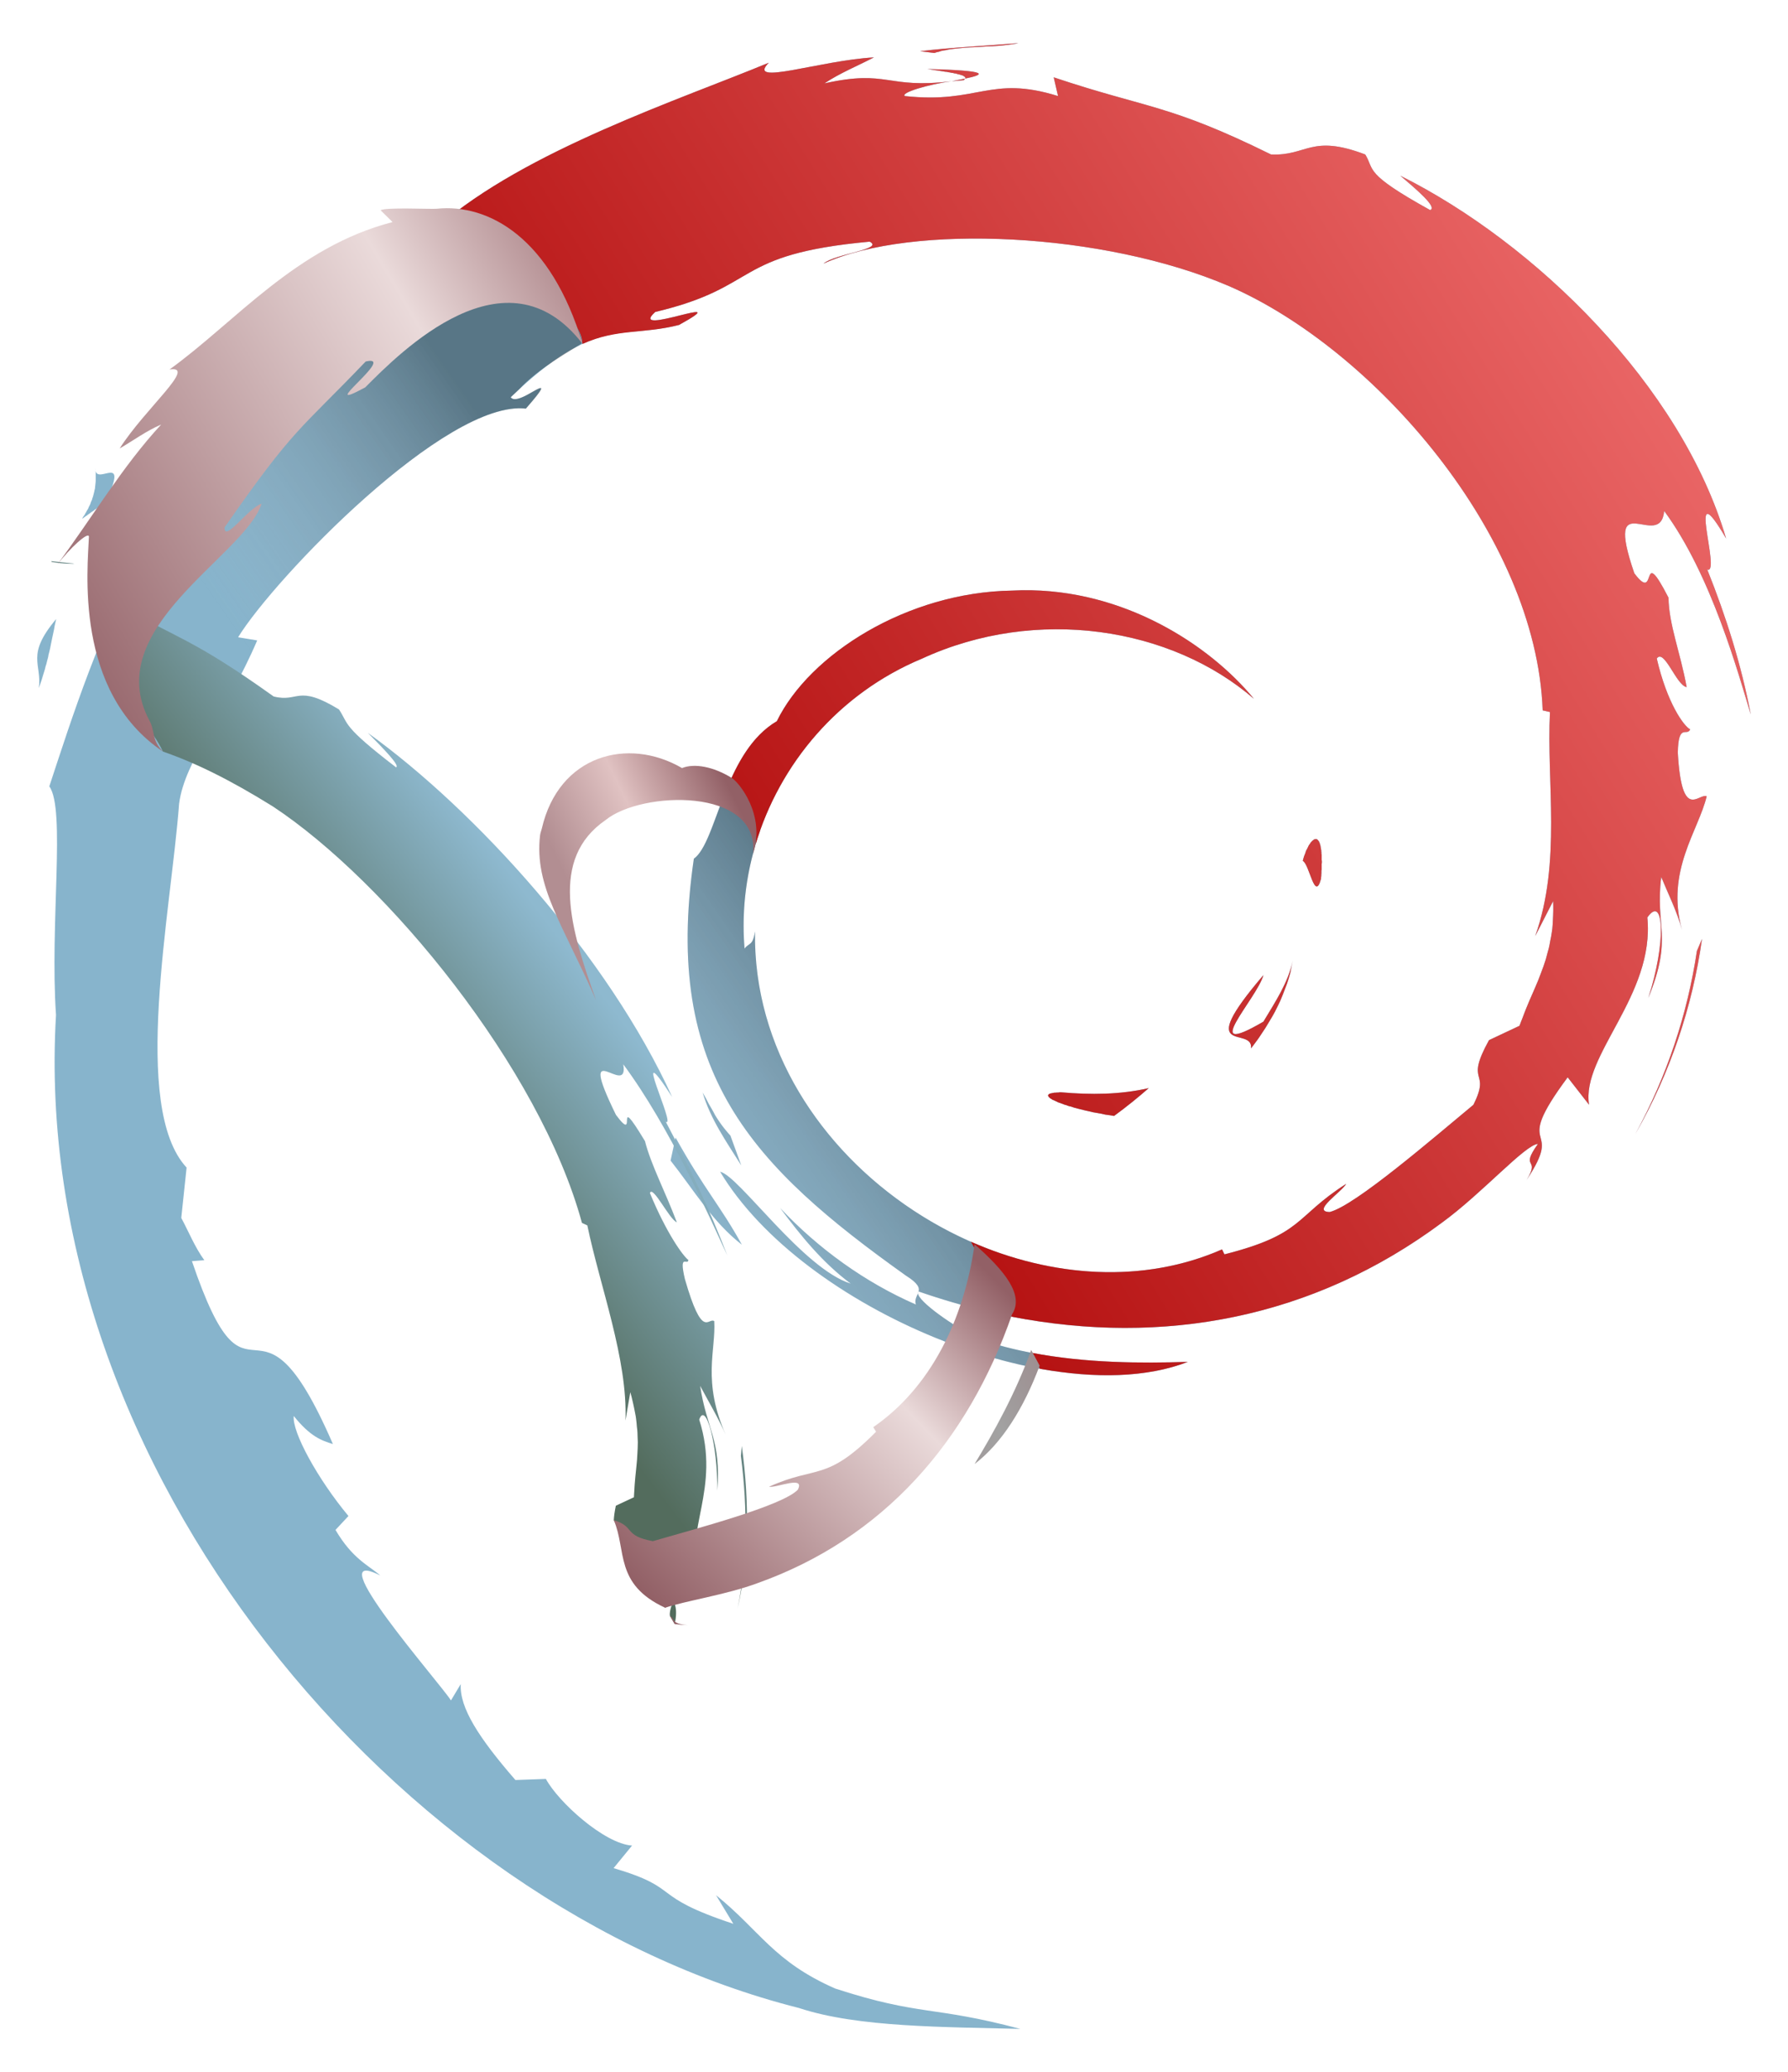 <?xml version="1.0" encoding="UTF-8" standalone="no"?>
<!-- Created with Inkscape (http://www.inkscape.org/) -->
<svg
   xmlns:dc="http://purl.org/dc/elements/1.1/"
   xmlns:cc="http://creativecommons.org/ns#"
   xmlns:rdf="http://www.w3.org/1999/02/22-rdf-syntax-ns#"
   xmlns:svg="http://www.w3.org/2000/svg"
   xmlns="http://www.w3.org/2000/svg"
   xmlns:xlink="http://www.w3.org/1999/xlink"
   xmlns:sodipodi="http://sodipodi.sourceforge.net/DTD/sodipodi-0.dtd"
   xmlns:inkscape="http://www.inkscape.org/namespaces/inkscape"
   width="576.485"
   height="668.042"
   id="svg14319"
   sodipodi:version="0.32"
   inkscape:version="0.46+devel"
   sodipodi:docname="swril2.svg"
   inkscape:output_extension="org.inkscape.output.svg.inkscape"
   version="1.0">
  <defs
     id="defs14321">
    <linearGradient
       id="linearGradient16007">
      <stop
         style="stop-color:#b28e92;stop-opacity:1;"
         offset="0"
         id="stop16009" />
      <stop
         id="stop16011"
         offset="0.472"
         style="stop-color:#e0c2c2;stop-opacity:1;" />
      <stop
         style="stop-color:#926066;stop-opacity:1;"
         offset="1"
         id="stop16013" />
    </linearGradient>
    <linearGradient
       id="linearGradient15880">
      <stop
         id="stop15882"
         offset="0"
         style="stop-color:#926066;stop-opacity:1;" />
      <stop
         style="stop-color:#eadada;stop-opacity:1;"
         offset="0.672"
         id="stop15884" />
      <stop
         id="stop15886"
         offset="1"
         style="stop-color:#926066;stop-opacity:1;" />
    </linearGradient>
    <linearGradient
       id="linearGradient15870">
      <stop
         id="stop15872"
         offset="0"
         style="stop-color:#926066;stop-opacity:1;" />
      <stop
         style="stop-color:#a2a2a2;stop-opacity:1;"
         offset="0.728"
         id="stop15874" />
      <stop
         id="stop15876"
         offset="1"
         style="stop-color:#926066;stop-opacity:1;" />
    </linearGradient>
    <inkscape:perspective
       sodipodi:type="inkscape:persp3d"
       inkscape:vp_x="0 : 526.18109 : 1"
       inkscape:vp_y="0 : 1000 : 0"
       inkscape:vp_z="744.09448 : 526.18109 : 1"
       inkscape:persp3d-origin="372.04724 : 350.78739 : 1"
       id="perspective14327" />
    <inkscape:perspective
       id="perspective14287"
       inkscape:persp3d-origin="0.5 : 0.33333333 : 1"
       inkscape:vp_z="1 : 0.5 : 1"
       inkscape:vp_y="0 : 1000 : 0"
       inkscape:vp_x="0 : 0.5 : 1"
       sodipodi:type="inkscape:persp3d" />
    <linearGradient
       id="linearGradient7641-9-9">
      <stop
         style="stop-color:#916f6f;stop-opacity:1;"
         offset="0"
         id="stop7643-3-6" />
      <stop
         id="stop7699-4-0"
         offset="0.5"
         style="stop-color:#f4d7d7;stop-opacity:1;" />
      <stop
         style="stop-color:#782121;stop-opacity:1"
         offset="1"
         id="stop7645-7-2" />
    </linearGradient>
    <linearGradient
       id="linearGradient7641-98">
      <stop
         style="stop-color:#916f6f;stop-opacity:1;"
         offset="0"
         id="stop7643-7" />
      <stop
         id="stop7699-2"
         offset="0.5"
         style="stop-color:#f4d7d7;stop-opacity:1;" />
      <stop
         style="stop-color:#782121;stop-opacity:1"
         offset="1"
         id="stop7645-82" />
    </linearGradient>
    <linearGradient
       id="linearGradient5081-3-0-0">
      <stop
         id="stop5083-6-4-4"
         offset="0"
         style="stop-color:#ff8888;stop-opacity:1;" />
      <stop
         id="stop5085-8-6-6"
         offset="1"
         style="stop-color:#aa0000;stop-opacity:1" />
    </linearGradient>
    <inkscape:perspective
       id="perspective15682"
       inkscape:persp3d-origin="0.5 : 0.33333333 : 1"
       inkscape:vp_z="1 : 0.5 : 1"
       inkscape:vp_y="0 : 1000 : 0"
       inkscape:vp_x="0 : 0.5 : 1"
       sodipodi:type="inkscape:persp3d" />
    <linearGradient
       id="linearGradient7641-9-9-1">
      <stop
         style="stop-color:#916f6f;stop-opacity:1;"
         offset="0"
         id="stop7643-3-6-3" />
      <stop
         id="stop7699-4-0-1"
         offset="0.5"
         style="stop-color:#a2a2a2;stop-opacity:1;" />
      <stop
         style="stop-color:#782121;stop-opacity:1"
         offset="1"
         id="stop7645-7-2-5" />
    </linearGradient>
    <linearGradient
       inkscape:collect="always"
       xlink:href="#linearGradient7641-98-1"
       id="linearGradient14275-8"
       gradientUnits="userSpaceOnUse"
       gradientTransform="matrix(1.326,-0.333,-0.315,0.918,-542.952,285.313)"
       x1="745.552"
       y1="611.952"
       x2="854.262"
       y2="555.612" />
    <linearGradient
       id="linearGradient7641-98-1">
      <stop
         style="stop-color:#926066;stop-opacity:1;"
         offset="0"
         id="stop7643-7-3" />
      <stop
         id="stop7699-2-3"
         offset="0.594"
         style="stop-color:#a2a2a2;stop-opacity:1;" />
      <stop
         style="stop-color:#926066;stop-opacity:1;"
         offset="1"
         id="stop7645-82-9" />
    </linearGradient>
    <linearGradient
       inkscape:collect="always"
       xlink:href="#linearGradient7635-6-5"
       id="linearGradient14278-7"
       gradientUnits="userSpaceOnUse"
       gradientTransform="matrix(0.375,0.639,-0.649,0.369,560.241,154.516)"
       x1="235.283"
       y1="578.967"
       x2="248.434"
       y2="689.741" />
    <linearGradient
       id="linearGradient7635-6-5"
       inkscape:collect="always">
      <stop
         id="stop7637-7-4"
         offset="0"
         style="stop-color:#8eb9cf;stop-opacity:1;" />
      <stop
         id="stop7639-5-4"
         offset="1"
         style="stop-color:#536c5d;stop-opacity:1" />
    </linearGradient>
    <linearGradient
       inkscape:collect="always"
       xlink:href="#linearGradient5081-3-0-0-6"
       id="linearGradient14264-9"
       gradientUnits="userSpaceOnUse"
       gradientTransform="matrix(0.743,0,0,0.743,-241.64,112.756)"
       x1="1304.984"
       y1="164.828"
       x2="672.628"
       y2="558.533" />
    <linearGradient
       id="linearGradient5081-3-0-0-6">
      <stop
         id="stop5083-6-4-4-7"
         offset="0"
         style="stop-color:#ff8888;stop-opacity:1;" />
      <stop
         id="stop5085-8-6-6-2"
         offset="1"
         style="stop-color:#aa0000;stop-opacity:1" />
    </linearGradient>
    <linearGradient
       inkscape:collect="always"
       xlink:href="#linearGradient5057-8-05-0"
       id="linearGradient14267-1"
       gradientUnits="userSpaceOnUse"
       gradientTransform="matrix(0.743,0,0,0.743,-865.244,119.462)"
       x1="1671.394"
       y1="561.096"
       x2="1555.961"
       y2="641.49" />
    <linearGradient
       inkscape:collect="always"
       id="linearGradient5057-8-05-0">
      <stop
         style="stop-color:#000000;stop-opacity:1"
         offset="0"
         id="stop5059-1-6-1" />
      <stop
         style="stop-color:#c8b7b7;stop-opacity:0;"
         offset="1"
         id="stop5061-2-64-3" />
    </linearGradient>
    <linearGradient
       inkscape:collect="always"
       xlink:href="#linearGradient15880"
       id="linearGradient15878"
       gradientUnits="userSpaceOnUse"
       gradientTransform="matrix(1.326,-0.333,-0.315,0.918,-542.952,285.313)"
       x1="562.695"
       y1="344.092"
       x2="701.634"
       y2="265.837" />
    <inkscape:perspective
       id="perspective15897"
       inkscape:persp3d-origin="0.5 : 0.33333333 : 1"
       inkscape:vp_z="1 : 0.5 : 1"
       inkscape:vp_y="0 : 1000 : 0"
       inkscape:vp_x="0 : 0.5 : 1"
       sodipodi:type="inkscape:persp3d" />
    <linearGradient
       id="linearGradient15880-6">
      <stop
         id="stop15882-1"
         offset="0"
         style="stop-color:#926066;stop-opacity:1;" />
      <stop
         style="stop-color:#a2a2a2;stop-opacity:1;"
         offset="0.672"
         id="stop15884-5" />
      <stop
         id="stop15886-5"
         offset="1"
         style="stop-color:#926066;stop-opacity:1;" />
    </linearGradient>
    <linearGradient
       y2="246.971"
       x2="689.927"
       y1="344.092"
       x1="562.695"
       gradientTransform="matrix(1.383,-0.347,-0.328,0.958,-681.517,3.135)"
       gradientUnits="userSpaceOnUse"
       id="linearGradient15907"
       xlink:href="#linearGradient15880-6"
       inkscape:collect="always" />
    <inkscape:perspective
       id="perspective15955"
       inkscape:persp3d-origin="0.5 : 0.33333333 : 1"
       inkscape:vp_z="1 : 0.5 : 1"
       inkscape:vp_y="0 : 1000 : 0"
       inkscape:vp_x="0 : 0.5 : 1"
       sodipodi:type="inkscape:persp3d" />
    <linearGradient
       inkscape:collect="always"
       xlink:href="#linearGradient15880-8"
       id="linearGradient15878-6"
       gradientUnits="userSpaceOnUse"
       gradientTransform="matrix(1.326,-0.333,-0.315,0.918,-542.952,285.313)"
       x1="809.81"
       y1="765.787"
       x2="893.148"
       y2="704.957" />
    <linearGradient
       id="linearGradient15880-8">
      <stop
         id="stop15882-0"
         offset="0"
         style="stop-color:#926066;stop-opacity:1;" />
      <stop
         style="stop-color:#eadada;stop-opacity:1;"
         offset="0.672"
         id="stop15884-8" />
      <stop
         id="stop15886-6"
         offset="1"
         style="stop-color:#926066;stop-opacity:1;" />
    </linearGradient>
    <linearGradient
       y2="265.837"
       x2="701.634"
       y1="344.092"
       x1="562.695"
       gradientTransform="matrix(1.383,-0.347,-0.328,0.958,-681.517,2.807)"
       gradientUnits="userSpaceOnUse"
       id="linearGradient15965"
       xlink:href="#linearGradient15880-8"
       inkscape:collect="always" />
    <inkscape:perspective
       id="perspective15955-5"
       inkscape:persp3d-origin="0.5 : 0.33333333 : 1"
       inkscape:vp_z="1 : 0.5 : 1"
       inkscape:vp_y="0 : 1000 : 0"
       inkscape:vp_x="0 : 0.5 : 1"
       sodipodi:type="inkscape:persp3d" />
    <linearGradient
       inkscape:collect="always"
       xlink:href="#linearGradient16007"
       id="linearGradient15878-5"
       gradientUnits="userSpaceOnUse"
       gradientTransform="matrix(1.326,-0.333,-0.315,0.918,-542.952,285.313)"
       x1="746.883"
       y1="522.193"
       x2="782.36"
       y2="503.962" />
    <linearGradient
       id="linearGradient15880-3">
      <stop
         id="stop15882-9"
         offset="0"
         style="stop-color:#926066;stop-opacity:1;" />
      <stop
         style="stop-color:#eadada;stop-opacity:1;"
         offset="0.672"
         id="stop15884-1" />
      <stop
         id="stop15886-50"
         offset="1"
         style="stop-color:#926066;stop-opacity:1;" />
    </linearGradient>
    <linearGradient
       y2="265.837"
       x2="701.634"
       y1="344.092"
       x1="562.695"
       gradientTransform="matrix(1.383,-0.347,-0.328,0.958,-681.517,2.807)"
       gradientUnits="userSpaceOnUse"
       id="linearGradient15965-4"
       xlink:href="#linearGradient15880-3"
       inkscape:collect="always" />
    <linearGradient
       inkscape:collect="always"
       xlink:href="#linearGradient7641-98-1"
       id="linearGradient2720"
       gradientUnits="userSpaceOnUse"
       gradientTransform="matrix(1.326,-0.333,-0.315,0.918,-542.952,285.313)"
       x1="745.552"
       y1="611.952"
       x2="854.262"
       y2="555.612" />
    <linearGradient
       inkscape:collect="always"
       xlink:href="#linearGradient7641-98-1"
       id="linearGradient2722"
       gradientUnits="userSpaceOnUse"
       gradientTransform="matrix(1.326,-0.333,-0.315,0.918,-542.952,285.313)"
       x1="745.552"
       y1="611.952"
       x2="854.262"
       y2="555.612" />
  </defs>
  <sodipodi:namedview
     id="base"
     pagecolor="#ffffff"
     bordercolor="#666666"
     borderopacity="1.0"
     inkscape:pageopacity="0.0"
     inkscape:pageshadow="2"
     inkscape:zoom="0.5"
     inkscape:cx="765.4129"
     inkscape:cy="267.81251"
     inkscape:document-units="px"
     inkscape:current-layer="layer1"
     showgrid="false"
     inkscape:window-width="1280"
     inkscape:window-height="748"
     inkscape:window-x="0"
     inkscape:window-y="26" />
  <g
     inkscape:label="Camada 1"
     inkscape:groupmode="layer"
     id="layer1"
     transform="translate(-91.758,-215.484)">
    <path
       style="font-style:normal;font-variant:normal;font-weight:normal;font-stretch:normal;letter-spacing:normal;word-spacing:normal;text-anchor:start;opacity:1;color:#000000;fill:#87b4cc;fill-opacity:1;fill-rule:nonzero;stroke:none;stroke-width:0;marker:none;marker-start:none;marker-mid:none;marker-end:none;visibility:visible;display:inline;overflow:visible;enable-background:accumulate"
       d="m 420.096,229.39 c -10.653,0.885 -21.238,1.361 -31.701,2.601 l 4.622,0.581 0.697,-0.232 0.766,-0.163 0.743,-0.255 0.836,-0.163 0.766,-0.116 0.813,-0.186 0.836,-0.116 0.813,-0.116 1.788,-0.186 1.695,-0.163 1.788,-0.116 1.765,-0.07 3.623,-0.232 1.765,-0.07 1.788,-0.116 1.719,-0.163 1.695,-0.186 0.766,-0.116 0.813,-0.116 0.836,-0.116 0.766,-0.186 z m -46.542,4.598 c -17.312,0.945 -41.35,9.393 -33.931,1.719 -28.282,11.748 -78.445,28.231 -106.601,52.789 l -0.883,-5.504 c -12.936,14.404 -56.309,43.04 -59.733,61.754 l -3.484,0.766 c -6.658,10.567 -11.047,22.545 -16.373,33.467 -8.751,13.932 -12.857,5.387 -11.589,7.571 -17.312,32.586 -25.885,59.979 -33.304,82.47 5.327,7.32 0.131,44.198 2.16,73.715 -8.687,145.872 109.946,287.445 239.561,320.15 19.024,6.317 47.249,6.086 71.346,6.735 -28.409,-7.556 -32.016,-4.033 -59.664,-13.006 -19.911,-8.737 -24.296,-18.705 -38.437,-30.099 l 5.574,9.22 c -27.648,-9.15 -16.088,-11.282 -38.599,-17.953 l 5.945,-7.269 c -8.941,-0.59 -23.782,-14.044 -27.777,-21.483 l -9.824,0.348 c -11.795,-13.578 -18.071,-23.32 -17.627,-30.935 l -3.159,5.272 c -3.614,-5.726 -43.392,-50.779 -22.783,-40.271 -3.805,-3.306 -8.929,-5.315 -14.446,-14.701 l 4.18,-4.482 c -9.892,-11.866 -18.262,-27.159 -17.627,-32.236 5.327,6.671 8.996,7.913 12.611,9.034 -25.111,-57.912 -26.49,-3.121 -45.45,-58.967 l 3.995,-0.302 c -3.107,-4.309 -4.959,-9.028 -7.432,-13.633 l 1.719,-16.234 c -18.009,-19.422 -5.015,-82.654 -2.415,-117.307 1.776,-14.109 15.093,-29.096 25.175,-52.65 l -6.154,-1.022 c 11.731,-19.068 67.1,-76.666 92.782,-73.715 12.429,-14.522 -2.467,-0.01 -4.877,-3.669 27.267,-26.329 35.823,-18.595 54.276,-23.317 19.848,-10.98 -17.072,4.32 -7.687,-4.18 34.369,-8.147 24.37,-18.535 69.139,-22.667 4.756,2.479 -10.979,3.837 -14.91,7.083 28.599,-13.046 90.551,-10.051 130.754,7.246 46.671,20.248 99.114,80.297 101.143,136.792 l 2.346,0.534 c -1.141,22.492 3.736,48.402 -4.761,72.251 l 5.783,-11.287 0.047,1.602 0,1.533 -0.047,1.486 -0.07,1.463 -0.07,1.37 -0.116,1.417 -0.186,1.277 -0.209,1.301 -0.255,1.254 -0.232,1.301 -0.256,1.184 -0.325,1.161 -0.627,2.369 -0.766,2.299 -0.836,2.253 -0.883,2.299 -0.952,2.253 -0.999,2.299 -1.022,2.346 -1.022,2.485 -0.511,1.301 -0.488,1.301 -0.511,1.301 -0.511,1.347 -9.824,4.622 c -8.053,14.581 0.754,9.203 -5.016,20.832 -12.619,10.449 -38.176,32.574 -46.356,34.581 -6.024,-0.118 3.987,-6.542 5.318,-9.081 -16.804,10.744 -13.504,16.184 -39.249,22.737 l -0.766,-1.602 C 422.235,646.171 334.045,591.039 335.187,515.771 c -0.698,4.782 -1.972,3.603 -3.368,5.551 -3.234,-38.726 19.212,-77.634 57.132,-93.455 37.096,-17.12 80.542,-10.087 107.111,12.936 -14.585,-17.769 -43.625,-36.677 -78.058,-34.906 -33.735,0.531 -65.255,20.5 -75.782,42.106 -17.248,10.154 -19.272,39.023 -26.755,44.336 -10.146,69.305 19.015,99.216 68.35,134.4 4.047,2.543 4.462,3.957 4.088,5.249 0.031,-0.035 0.052,-0.062 0.093,-0.093 58.212,20.189 118.337,15.273 168.749,-22.272 12.809,-9.327 26.807,-25.138 30.865,-25.315 -6.088,8.501 1.023,4.079 -3.67,11.635 12.746,-19.186 -5.509,-7.852 13.261,-33.118 l 6.898,8.849 c -2.6,-15.939 21.262,-35.235 18.789,-60.384 5.453,-7.733 6.073,8.255 0.302,25.965 8.053,-19.658 2.151,-22.842 4.18,-39.017 2.219,5.431 5.143,11.215 6.665,17 -5.263,-19.009 5.389,-31.996 7.989,-43.035 -2.6,-1.063 -8.045,8.382 -9.313,-14.051 0.19,-9.741 2.917,-5.081 3.995,-7.502 -2.093,-1.063 -7.479,-8.567 -10.776,-22.853 2.41,-3.365 6.341,8.748 9.638,9.22 -2.093,-11.393 -5.726,-20.085 -5.853,-28.822 -9.448,-18.359 -3.359,2.435 -11.032,-7.896 -10.019,-29.222 8.37,-6.783 9.638,-20.066 15.219,20.603 23.921,52.468 27.916,65.632 -3.044,-16.057 -8.003,-31.697 -14.028,-46.751 4.693,1.83 -7.422,-33.128 6.085,-9.987 -14.458,-49.293 -61.63,-95.34 -105.068,-117.005 5.327,4.546 12.048,10.216 9.638,11.101 -21.624,-11.984 -17.818,-12.852 -20.925,-17.929 -17.565,-6.671 -18.71,0.531 -30.378,0 -33.165,-16.352 -39.567,-14.661 -70.068,-24.873 l 1.393,6.038 c -22.004,-6.848 -25.619,2.597 -49.399,0 -1.458,-1.063 7.613,-3.781 15.096,-4.784 -21.243,2.597 -20.279,-3.908 -41.014,0.697 5.073,-3.365 10.525,-5.55 15.978,-8.384 z m 25.036,7.687 3.995,-0.348 0.255,-0.488 -4.25,0.836 z m 4.25,-0.836 c 6.722,-1.358 8.192,-2.581 -12.1,-3.112 l 1.138,0.163 1.138,0.186 1.208,0.163 1.138,0.186 0.511,0.07 0.557,0.116 0.581,0.046 0.511,0.116 0.511,0.07 0.488,0.116 0.464,0.046 0.488,0.139 0.441,0.046 0.395,0.116 0.372,0.116 0.395,0.07 0.372,0.116 0.255,0.116 0.325,0.046 0.255,0.139 0.186,0.116 0.186,0.116 0.07,0.046 0.046,0.07 0.07,0.046 0.07,0 0,0.07 0.07,0.046 0,0.07 0,0.07 0,0.116 0,0.046 -0.07,0.07 -0.07,0.046 z m -14.933,391.147 c -0.118,0.133 -0.172,0.292 -0.163,0.488 0.067,-0.161 0.115,-0.325 0.163,-0.488 z m -0.163,0.488 c -0.426,1.023 -1.145,2.053 -0.697,3.6 -16.36,-7.143 -31.39,-17.956 -43.755,-31.121 6.595,8.855 13.629,17.597 22.76,24.386 -15.473,-4.841 -36.145,-34.887 -42.106,-36.068 26.633,44.393 108.12,77.878 150.797,61.289 -19.785,0.649 -44.832,0.346 -67.026,-7.269 -8.527,-4.104 -19.85,-12.163 -19.973,-14.817 z M 122.497,366.461 c -0.006,0.274 0.035,0.512 0.07,0.72 l -0.07,-0.72 z m 0.07,0.813 0.046,0.604 0,0.72 0,0.65 0,0.65 0,0.65 -0.046,0.581 -0.07,0.65 -0.07,0.604 -0.046,0.581 -0.139,0.534 -0.116,0.581 -0.139,0.534 -0.116,0.464 -0.139,0.534 -0.186,0.488 -0.116,0.464 -0.209,0.464 -0.186,0.418 -0.116,0.418 -0.186,0.418 -0.209,0.395 -0.186,0.372 -0.116,0.348 -0.209,0.348 -0.186,0.302 -0.186,0.302 -0.116,0.279 -0.209,0.302 -0.116,0.232 -0.116,0.232 -0.139,0.186 -0.116,0.186 -0.139,0.163 -0.116,0.186 -0.07,0.116 -0.07,0.116 -0.046,0.116 -0.07,0.07 0,0.046 0,0.07 0.07,0 0.116,-0.07 0.07,-0.046 0.116,-0.116 0.186,-0.116 0.139,-0.139 0.255,-0.116 0.046,-0.116 0.139,-0.046 0.116,-0.116 0.209,-0.07 0.116,-0.116 0.116,-0.116 0.209,-0.116 0.116,-0.116 0.186,-0.116 0.209,-0.116 0.186,-0.186 0.186,-0.116 0.255,-0.186 0.186,-0.116 0.255,-0.163 0.255,-0.186 0.186,-0.186 0.255,-0.163 0.325,-0.186 0.255,-0.186 0.302,-0.163 0.255,-0.186 0.325,-0.232 0.302,-0.186 0.325,-0.232 0.325,-0.232 0.372,-0.232 0.395,-0.232 c 7.838,-16.557 -2.213,-5.963 -3.112,-10.358 z m -12.681,47.773 c -9.892,11.748 -4.583,14.303 -5.597,22.272 l 0.325,-0.952 0.325,-0.952 0.302,-0.883 0.255,-0.883 0.255,-0.836 0.255,-0.813 0.255,-0.836 0.186,-0.813 0.255,-0.766 0.186,-0.766 0.186,-0.72 0.209,-0.766 0.116,-0.72 0.186,-0.697 0.325,-1.347 0.255,-1.301 0.255,-1.254 0.255,-1.231 0.255,-1.184 0.255,-1.184 0.186,-1.115 0.255,-1.115 0.255,-1.138 z m 405.965,70.974 -0.139,0.046 -0.186,0 -0.116,0.116 -0.139,0.07 -0.116,0.116 -0.186,0.116 -0.139,0.116 -0.116,0.116 -0.139,0.186 -0.186,0.163 -0.116,0.186 -0.139,0.232 -0.116,0.186 -0.209,0.232 -0.116,0.232 -0.116,0.232 -0.139,0.302 -0.116,0.232 -0.139,0.302 -0.186,0.302 -0.139,0.279 -0.116,0.302 -0.07,0.302 -0.116,0.279 -0.139,0.372 -0.116,0.279 -0.139,0.372 -0.186,0.65 -0.186,0.697 c 2.156,1.004 3.87,13.47 5.899,5.736 l 0,-0.418 0.07,-0.465 0,-0.418 0.046,-0.418 0,-0.418 0,-0.418 0.07,-0.348 0,-0.418 0,-0.348 0,-0.348 0,-0.348 0,-0.372 0.07,-0.348 0,-0.302 0,-0.348 -0.07,-0.302 0,-0.279 0,-0.302 0,-0.302 0,-0.279 0,-0.255 0,-0.279 -0.07,-0.255 0,-0.232 0,-0.279 -0.046,-0.255 0,-0.163 0,-0.232 -0.07,-0.255 0,-0.163 -0.07,-0.232 0,-0.186 -0.07,-0.186 0,-0.163 -0.046,-0.186 0,-0.163 -0.07,-0.139 -0.07,-0.163 0,-0.116 -0.046,-0.186 -0.07,-0.116 0,-0.116 -0.07,-0.116 -0.07,-0.116 -0.046,-0.116 0,-0.07 -0.07,-0.116 -0.07,-0.046 -0.07,-0.139 -0.046,-0.046 -0.139,-0.116 -0.046,-0.116 -0.139,-0.116 -0.116,-0.07 -0.139,-0.046 -0.116,0 -0.139,0 -0.116,0 z m 124.669,32.166 -1.649,3.902 c -3.044,20.308 -9.648,40.382 -19.857,59.037 11.224,-19.658 18.462,-41.155 21.506,-62.938 z m -131.962,7.13 c -1.522,7.025 -5.584,13.12 -9.452,19.555 -21.306,12.456 -2.029,-7.447 0,-15.003 -22.955,26.86 -3.17,16.122 -3.995,23.619 l 1.254,-1.649 1.208,-1.649 1.138,-1.719 1.092,-1.649 1.068,-1.788 1.022,-1.695 0.952,-1.719 0.883,-1.765 0.836,-1.765 0.743,-1.788 0.697,-1.835 0.697,-1.812 0.581,-1.788 0.511,-1.812 0.372,-1.904 0.395,-1.835 z M 462.132,566.308 c -9.258,2.125 -18.706,2.173 -28.218,1.347 l -0.511,0 -0.441,0.07 -0.441,0 -0.441,0.046 -0.395,0 -0.302,0.07 -0.325,0.046 -0.255,0.07 -0.255,0.046 -0.255,0.07 -0.116,0.046 -0.186,0.116 -0.139,0.07 -0.07,0.116 -0.046,0.116 -0.07,0.07 0,0.116 0.07,0.116 0.046,0.116 0.07,0.116 0.07,0.116 0.116,0.116 0.209,0.116 0.116,0.186 0.255,0.116 0.186,0.116 0.255,0.186 0.255,0.116 0.325,0.116 0.302,0.163 0.325,0.139 0.325,0.163 0.372,0.186 0.372,0.116 0.464,0.163 0.372,0.139 0.441,0.163 0.441,0.186 0.511,0.116 0.441,0.186 0.511,0.163 0.557,0.116 1.022,0.348 1.138,0.302 1.208,0.302 1.208,0.302 1.277,0.279 1.254,0.302 1.347,0.232 1.324,0.232 1.324,0.302 1.393,0.186 1.393,0.232 c 4.122,-3.011 7.81,-6.013 11.171,-8.965 z m -143.829,1.417 c 2.537,8.619 7.692,15.924 12.448,23.48 l -3.507,-9.615 -0.697,-0.766 -0.697,-0.836 -0.627,-0.766 -0.627,-0.813 -0.65,-0.906 -0.557,-0.813 -0.581,-0.883 -0.511,-0.836 -0.488,-0.929 -0.511,-0.906 -1.022,-1.765 -0.952,-1.835 -1.022,-1.812 z m -8.732,14.515 -1.603,7.432 c 7.483,9.445 13.457,19.724 22.969,27.103 -6.849,-12.456 -11.982,-17.651 -21.367,-34.535 z"
       id="path2489" />
    <path
       style="font-style:normal;font-variant:normal;font-weight:normal;font-stretch:normal;letter-spacing:normal;word-spacing:normal;text-anchor:start;opacity:0.344;color:#000000;fill:url(#linearGradient14267-1);fill-opacity:1;fill-rule:nonzero;stroke:none;stroke-width:0;marker:none;marker-start:none;marker-mid:none;marker-end:none;visibility:visible;display:inline;overflow:visible;enable-background:accumulate"
       d="m 229.144,286.058 c -15.575,15.116 -53.542,41.226 -56.737,58.688 l -3.484,0.766 c -6.658,10.567 -11.047,22.545 -16.373,33.467 -8.751,13.932 -12.857,5.387 -11.589,7.571 -17.312,32.586 -25.885,59.979 -33.304,82.47 5.327,7.32 0.131,44.198 2.16,73.715 -8.687,145.872 109.946,287.445 239.561,320.15 19.024,6.316 47.249,6.086 71.346,6.735 -28.409,-7.556 -32.016,-4.033 -59.664,-13.006 -19.911,-8.737 -24.296,-18.705 -38.437,-30.099 l 5.574,9.22 c -27.648,-9.15 -16.088,-11.282 -38.599,-17.953 l 5.945,-7.269 c -8.941,-0.59 -23.782,-14.044 -27.777,-21.483 l -9.824,0.348 c -11.795,-13.578 -18.071,-23.32 -17.627,-30.935 l -3.159,5.272 c -3.614,-5.726 -43.392,-50.779 -22.783,-40.271 -3.805,-3.306 -8.929,-5.315 -14.446,-14.701 l 4.18,-4.482 c -9.892,-11.866 -18.262,-27.159 -17.627,-32.236 5.327,6.671 8.996,7.913 12.611,9.034 -25.111,-57.912 -26.49,-3.121 -45.45,-58.967 l 3.995,-0.302 c -3.107,-4.309 -4.959,-9.028 -7.432,-13.633 l 1.719,-16.234 c -18.009,-19.422 -5.015,-82.654 -2.415,-117.307 1.776,-14.109 15.093,-29.096 25.175,-52.65 l -6.154,-1.022 c 11.731,-19.068 67.1,-76.666 92.782,-73.715 0.282,-0.329 0.489,-0.559 0.743,-0.859 9.026,-10.145 1.202,-4.142 -1.602,-2.95 -1.731,0.767 -3.352,1.15 -4.018,0.139 0.917,-0.885 1.818,-1.721 2.694,-2.531 5.813,-6.549 17.066,-12.713 20.23,-14.834 -0.879,-17.939 -42.335,-25.696 -50.213,-40.139 l 0,0 z m -106.647,80.403 c -0.006,0.274 0.035,0.512 0.07,0.72 l -0.07,-0.72 z m 0.07,0.813 0.046,0.604 0,0.72 0,0.65 0,0.65 0,0.65 -0.046,0.581 -0.07,0.65 -0.07,0.604 -0.046,0.581 -0.139,0.534 -0.116,0.581 -0.139,0.534 -0.116,0.464 -0.139,0.534 -0.186,0.488 -0.116,0.464 -0.209,0.464 -0.186,0.418 -0.116,0.418 -0.186,0.418 -0.209,0.395 -0.186,0.372 -0.116,0.348 -0.209,0.348 -0.186,0.302 -0.186,0.302 -0.116,0.279 -0.209,0.302 -0.116,0.232 -0.116,0.232 -0.139,0.186 -0.116,0.186 -0.139,0.163 -0.116,0.186 -0.07,0.116 -0.07,0.116 -0.046,0.116 -0.07,0.07 0,0.046 0,0.07 0.07,0 0.116,-0.07 0.07,-0.046 0.116,-0.116 0.186,-0.116 0.139,-0.139 0.255,-0.116 0.046,-0.116 0.139,-0.046 0.116,-0.116 0.209,-0.07 0.116,-0.116 0.116,-0.116 0.209,-0.116 0.116,-0.116 0.186,-0.116 0.209,-0.116 0.186,-0.186 0.186,-0.116 0.255,-0.186 0.186,-0.116 0.255,-0.163 0.255,-0.186 0.186,-0.186 0.255,-0.163 0.325,-0.186 0.255,-0.186 0.302,-0.163 0.255,-0.186 0.325,-0.232 0.302,-0.186 0.325,-0.232 0.325,-0.232 0.372,-0.232 0.395,-0.232 c 7.838,-16.557 -2.213,-5.963 -3.112,-10.358 l 3e-5,3e-5 z m -12.681,47.773 c -9.892,11.748 -4.583,14.303 -5.597,22.272 l 0.325,-0.952 0.325,-0.952 0.302,-0.883 0.255,-0.883 0.255,-0.836 0.255,-0.813 0.255,-0.836 0.186,-0.813 0.255,-0.766 0.186,-0.766 0.186,-0.72 0.209,-0.766 0.116,-0.72 0.186,-0.697 0.325,-1.347 0.255,-1.301 0.255,-1.254 0.255,-1.231 0.255,-1.184 0.255,-1.184 0.186,-1.115 0.255,-1.115 0.255,-1.138 0,0 z m 217.66,51.396 c -5.037,11.027 -7.583,22.704 -12.077,25.895 -10.146,69.305 19.015,99.216 68.35,134.4 4.047,2.543 4.462,3.957 4.088,5.249 0.031,-0.035 0.052,-0.062 0.093,-0.093 11.516,3.994 23.099,6.994 34.674,8.965 L 410.249,618.099 c -41.405,-15.878 -75.777,-55.152 -75.062,-102.327 -0.698,4.782 -1.972,3.603 -3.368,5.551 -1.078,-12.909 0.719,-25.838 4.97,-37.926 l -9.243,-16.954 3e-5,-4e-5 z m 60.361,165.544 c -0.118,0.133 -0.172,0.292 -0.163,0.488 0.067,-0.161 0.115,-0.325 0.163,-0.488 z m -0.163,0.488 c -0.426,1.023 -1.145,2.053 -0.697,3.6 -16.36,-7.143 -31.39,-17.956 -43.755,-31.121 6.595,8.855 13.629,17.597 22.76,24.386 -15.473,-4.841 -36.145,-34.887 -42.106,-36.068 19.171,31.956 66.773,58.266 107.855,64.309 l -2.787,-5.109 c -7.214,-1.145 -14.391,-2.81 -21.297,-5.179 -8.527,-4.104 -19.85,-12.163 -19.973,-14.817 l 0,0 z m -69.441,-64.75 c 2.537,8.619 7.692,15.924 12.448,23.48 l -3.507,-9.615 -0.697,-0.766 -0.697,-0.836 -0.627,-0.766 -0.627,-0.813 -0.65,-0.906 -0.557,-0.813 -0.581,-0.883 -0.511,-0.836 -0.488,-0.929 -0.511,-0.906 -1.022,-1.765 -0.952,-1.835 -1.022,-1.812 0,0 z m -8.732,14.515 -1.603,7.432 c 7.483,9.445 13.457,19.724 22.969,27.103 -6.849,-12.456 -11.982,-17.651 -21.367,-34.535 l 0,0 z"
       id="path5662"
       sodipodi:nodetypes="cccccccccccccccccccccccccccccccccccccccccccccccccccccccccccccccccccccccccccccccccccccccccccccccccccccccccccccccccccccccccccccccccccccccccccccccccccccccccccccccccccccccccccccccccccccccccccccccc" />
    <path
       style="font-style:normal;font-variant:normal;font-weight:normal;font-stretch:normal;letter-spacing:normal;word-spacing:normal;text-anchor:start;color:#000000;fill:url(#linearGradient14264-9);fill-opacity:1;fill-rule:nonzero;stroke:none;stroke-width:0;marker:none;marker-start:none;marker-mid:none;marker-end:none;visibility:visible;display:inline;overflow:visible;enable-background:accumulate"
       d="m 420.096,229.39 c -10.653,0.885 -21.238,1.361 -31.701,2.601 l 4.622,0.581 0.697,-0.232 0.766,-0.163 0.743,-0.255 0.836,-0.163 0.766,-0.116 0.813,-0.186 0.836,-0.116 0.813,-0.116 1.788,-0.186 1.695,-0.163 1.788,-0.116 1.765,-0.07 3.623,-0.232 1.765,-0.07 1.788,-0.116 1.719,-0.163 1.695,-0.186 0.766,-0.116 0.813,-0.116 0.836,-0.116 0.766,-0.186 0,0 0,0 0,0 0,0 0,0 z m -46.542,4.598 c -17.312,0.945 -41.35,9.393 -33.931,1.719 -28.282,11.748 -78.445,28.231 -106.601,52.789 l -0.883,-5.504 c -1.388,1.547 14.887,-3.795 -5.156,5.109 7.476,13.783 52.13,22.06 52.512,38.127 -0.01,0.032 0.03,0.088 0.098,0.134 11.207,-5.021 19.302,-3.095 31.114,-6.118 19.848,-10.98 -17.072,4.32 -7.687,-4.18 34.369,-8.147 24.37,-18.535 69.139,-22.667 4.756,2.479 -10.979,3.837 -14.91,7.083 28.599,-13.046 90.551,-10.051 130.754,7.246 46.671,20.248 99.114,80.297 101.143,136.792 l 2.346,0.534 c -1.141,22.492 3.736,48.402 -4.761,72.251 l 5.783,-11.287 0.047,1.602 0,1.533 -0.047,1.486 -0.07,1.463 -0.07,1.37 -0.116,1.417 -0.186,1.277 -0.209,1.301 -0.255,1.254 -0.232,1.301 -0.256,1.184 -0.325,1.161 -0.627,2.369 -0.766,2.299 -0.836,2.253 -0.883,2.299 -0.952,2.253 -0.999,2.299 -1.022,2.346 -1.022,2.485 -0.511,1.301 -0.488,1.301 -0.511,1.301 -0.511,1.347 -9.824,4.622 c -8.053,14.581 0.754,9.203 -5.016,20.832 -12.619,10.449 -38.176,32.574 -46.356,34.581 -6.024,-0.118 3.987,-6.542 5.318,-9.081 -16.804,10.744 -13.504,16.184 -39.249,22.737 l -0.766,-1.602 c -25.473,11.171 -54.908,8.996 -80.961,-2.462 l 13.122,24.153 c 48.53,9.447 97.011,0.755 138.813,-30.378 12.809,-9.327 26.807,-25.138 30.865,-25.315 -6.088,8.501 1.023,4.079 -3.67,11.635 12.746,-19.186 -5.509,-7.852 13.261,-33.118 l 6.898,8.849 c -2.6,-15.939 21.262,-35.235 18.789,-60.384 5.453,-7.733 6.073,8.255 0.302,25.965 8.053,-19.658 2.151,-22.842 4.18,-39.017 2.219,5.431 5.144,11.215 6.665,17 -5.263,-19.009 5.39,-31.996 7.989,-43.035 -2.6,-1.063 -8.045,8.382 -9.313,-14.051 0.19,-9.741 2.917,-5.081 3.995,-7.502 -2.093,-1.063 -7.479,-8.567 -10.776,-22.853 2.41,-3.365 6.341,8.748 9.638,9.22 -2.093,-11.393 -5.726,-20.085 -5.853,-28.822 -9.449,-18.359 -3.359,2.435 -11.032,-7.896 -10.019,-29.222 8.37,-6.783 9.638,-20.066 15.219,20.603 23.921,52.468 27.916,65.632 -3.044,-16.057 -8.003,-31.697 -14.028,-46.751 4.693,1.83 -7.422,-33.128 6.085,-9.987 -14.458,-49.293 -61.63,-95.34 -105.068,-117.005 5.327,4.546 12.048,10.216 9.638,11.101 -21.624,-11.984 -17.818,-12.852 -20.925,-17.929 -17.565,-6.671 -18.71,0.531 -30.378,0 -33.164,-16.352 -39.567,-14.661 -70.068,-24.873 l 1.393,6.038 c -22.004,-6.848 -25.619,2.597 -49.399,0 -1.458,-1.063 7.613,-3.781 15.096,-4.784 -21.243,2.597 -20.279,-3.908 -41.014,0.697 5.073,-3.365 10.525,-5.55 15.978,-8.384 l 6.7e-4,0 0,0 0,0 0,0 0,0 z m 25.036,7.687 3.995,-0.348 0.255,-0.488 -4.25,0.836 z m 4.25,-0.836 c 6.722,-1.358 8.192,-2.581 -12.1,-3.112 l 1.138,0.163 1.138,0.186 1.208,0.163 1.138,0.186 0.511,0.07 0.557,0.116 0.581,0.046 0.511,0.116 0.511,0.07 0.488,0.116 0.464,0.046 0.488,0.139 0.441,0.046 0.395,0.116 0.372,0.116 0.395,0.07 0.372,0.116 0.255,0.116 0.325,0.046 0.255,0.139 0.186,0.116 0.186,0.116 0.07,0.046 0.046,0.07 0.07,0.046 0.07,0 0,0.07 0.07,0.046 0,0.07 0,0.07 0,0.116 0,0.046 -0.07,0.07 -0.07,0.046 -3e-5,-3e-4 0,0 0,0 0,0 0,0 z m 18.371,164.941 c -1.065,0.016 -2.129,0.061 -3.205,0.116 -33.735,0.531 -65.255,20.5 -75.782,42.106 -8.102,4.769 -12.823,13.672 -16.35,22.319 3.192,5.842 10.368,13.151 9.476,17.488 7.737,-26.034 26.8,-48.76 53.602,-59.942 37.096,-17.12 80.542,-10.087 107.111,12.936 -14.129,-17.214 -41.831,-35.507 -74.853,-35.023 0.01,-0.015 2.417,-3.955 0,0 l 0,0 0,0 0,0 z m 94.64,80.241 -0.139,0.046 -0.186,0 -0.116,0.116 -0.139,0.07 -0.116,0.116 -0.186,0.116 -0.139,0.116 -0.116,0.116 -0.139,0.186 -0.186,0.163 -0.116,0.186 -0.139,0.232 -0.116,0.186 -0.209,0.232 -0.116,0.232 -0.116,0.232 -0.139,0.302 -0.116,0.232 -0.139,0.302 -0.186,0.302 -0.139,0.279 -0.116,0.302 -0.07,0.302 -0.116,0.279 -0.139,0.372 -0.116,0.279 -0.139,0.372 -0.186,0.65 -0.186,0.697 c 2.156,1.004 3.87,13.47 5.899,5.736 l 0,-0.418 0.07,-0.465 0,-0.418 0.046,-0.418 0,-0.418 0,-0.418 0.07,-0.348 0,-0.418 0,-0.348 0,-0.348 0,-0.348 0,-0.372 0.07,-0.348 0,-0.302 0,-0.348 -0.07,-0.302 0,-0.279 0,-0.302 0,-0.302 0,-0.279 0,-0.255 0,-0.279 -0.07,-0.255 0,-0.232 0,-0.279 -0.046,-0.255 0,-0.163 0,-0.232 -0.07,-0.255 0,-0.163 -0.07,-0.232 0,-0.186 -0.07,-0.186 0,-0.163 -0.046,-0.186 0,-0.163 -0.07,-0.139 -0.07,-0.163 0,-0.116 -0.046,-0.186 -0.07,-0.116 0,-0.116 -0.07,-0.116 -0.07,-0.116 -0.046,-0.116 0,-0.07 -0.07,-0.116 -0.07,-0.046 -0.07,-0.139 -0.046,-0.046 -0.139,-0.116 -0.046,-0.116 -0.139,-0.116 -0.116,-0.07 -0.139,-0.046 -0.116,0 -0.139,0 -0.116,0 -1.4e-4,6e-5 0,0 0,0 0,0 0,0 z m 124.669,32.166 -1.649,3.902 c -3.044,20.308 -9.648,40.382 -19.857,59.037 11.224,-19.658 18.462,-41.155 21.506,-62.938 l 0,0 0,0 0,0 0,0 0,0 z m -131.962,7.13 c -1.522,7.025 -5.584,13.12 -9.452,19.555 -21.306,12.456 -2.029,-7.447 0,-15.003 -22.955,26.86 -3.17,16.122 -3.995,23.619 l 1.254,-1.649 1.208,-1.649 1.138,-1.719 1.092,-1.649 1.068,-1.788 1.022,-1.695 0.952,-1.719 0.883,-1.765 0.836,-1.765 0.743,-1.788 0.697,-1.835 0.697,-1.812 0.581,-1.788 0.511,-1.812 0.372,-1.904 0.395,-1.835 0,0 0,0 0,0 0,0 0,0 z M 462.132,566.308 c -9.258,2.125 -18.706,2.173 -28.218,1.347 l -0.511,0 -0.441,0.07 -0.441,0 -0.441,0.046 -0.395,0 -0.302,0.07 -0.325,0.046 -0.255,0.07 -0.255,0.046 -0.255,0.07 -0.116,0.046 -0.186,0.116 -0.139,0.07 -0.07,0.116 -0.046,0.116 -0.07,0.07 0,0.116 0.07,0.116 0.046,0.116 0.07,0.116 0.07,0.116 0.116,0.116 0.209,0.116 0.116,0.186 0.255,0.116 0.186,0.116 0.255,0.186 0.255,0.116 0.325,0.116 0.302,0.163 0.325,0.139 0.325,0.163 0.372,0.186 0.372,0.116 0.464,0.163 0.372,0.139 0.441,0.163 0.441,0.186 0.511,0.116 0.441,0.186 0.511,0.163 0.557,0.116 1.022,0.348 1.138,0.302 1.208,0.302 1.208,0.302 1.277,0.279 1.254,0.302 1.347,0.232 1.324,0.232 1.324,0.302 1.393,0.186 1.393,0.232 c 4.122,-3.011 7.81,-6.013 11.171,-8.965 l 0,-1.2e-4 0,0 0,0 0,0 0,0 z m -37.879,85.304 2.787,5.156 c 17.758,3.24 34.568,2.899 47.703,-2.206 -14.985,0.492 -32.993,0.415 -50.49,-2.95 l 0,0 0,0 0,0 0,0 0,0 z"
       id="path7365"
       sodipodi:nodetypes="ccccccccccccccccccccccccccccccccccccccccccccccccccccccccccccccccccccccccccccccccccccccccccccccccccccccccccccccccccccccccccccccccccccccccccccccccccccccccccccccccccccccccccccccccccccccccccccccccccccccccccccccccccccccccccccccccccccccccccccccccccccccccccccccccccccccccccccccccccccccccccccccccccccccccccccccccccccccccccccccccccccccccccccccccccccccccccccccccccccccccccccccc" />
    <path
       style="font-style:normal;font-variant:normal;font-weight:normal;font-stretch:normal;letter-spacing:normal;word-spacing:normal;text-anchor:start;color:#000000;fill:url(#linearGradient14278-7);fill-opacity:1;fill-rule:nonzero;stroke:none;stroke-width:0;marker:none;marker-start:none;marker-mid:none;marker-end:none;visibility:visible;display:inline;overflow:visible;enable-background:accumulate"
       d="m 108.291,396.41 c 2.471,0.277 4.946,0.553 7.419,0.79 l -0.484,0.062 -0.571,-0.022 -0.531,-0.018 -0.505,-0.006 -1.128,-0.052 -1.163,-0.111 -1.214,-0.136 -1.223,-0.183 -0.436,-0.045 -0.164,-0.28 0,1.6e-4 0,0 z m 17.713,12.061 c 23.364,13.189 27.44,12.596 53.975,31.553 8.209,2.075 7.448,-4.102 21.073,4.187 3.251,4.895 0.796,5.133 18.383,18.656 1.481,-0.447 -4.406,-6.374 -9.082,-11.108 34.808,25.047 77.477,72.073 98.139,117.435 -14.362,-22.221 1.576,10.199 -2.074,7.942 7.426,14.075 14.234,28.514 19.809,43.061 -5.611,-12.133 -18.514,-41.354 -33.516,-61.578 1.985,11.512 -15.612,-10.786 -2.358,16.304 7.551,10.147 -1.155,-8.981 9.36,8.474 1.972,7.704 6.363,15.855 10.272,26.168 -2.39,-0.87 -7.737,-12.073 -8.683,-9.444 5.369,13.024 10.728,20.375 12.409,21.599 -0.226,1.981 -3.12,-2.484 -1.151,6.059 5.718,19.912 7.458,12.351 9.491,13.644 0.577,9.354 -4.012,19.3 3.739,36.75 -2.304,-5.3 -5.576,-10.788 -8.288,-15.873 2.081,13.952 6.858,17.56 5.511,33.746 0.184,-14.787 -3.694,-28.925 -5.81,-22.872 7.14,22.467 -5.243,36.156 -0.002,50.538 l -6.689,-8.74 c -6.971,18.083 1.125,13.211 -1.214,24.121 l -1.558,-2.656 c -0.106,-0.771 0.021,-1.89 0.737,-3.88 -0.597,-0.087 -1.367,0.405 -2.26,1.284 l -16.563,-28.237 c 0.061,-1.235 0.261,-2.72 0.667,-4.666 l 5.823,-2.723 0.061,-1.1 0.073,-1.08 0.059,-1.072 0.073,-1.08 0.177,-2.044 0.194,-1.921 0.192,-1.893 0.175,-1.857 0.112,-1.901 0.096,-1.865 0.047,-1.917 -0.079,-2.005 -0.029,-0.969 -0.066,-1.001 -0.137,-1.121 -0.087,-1.069 -0.125,-1.101 -0.15,-1.113 -0.235,-1.225 -0.237,-1.197 -0.27,-1.284 -0.296,-1.297 -0.319,-1.336 -0.391,-1.428 -1.558,9.139 c 0.751,-19.812 -8.235,-43.276 -12.294,-62.908 l -1.733,-0.799 c -13.593,-49.985 -62.931,-110.047 -99.677,-134.294 -14.073,-8.743 -25.115,-14.11 -35.423,-17.68 -7.128,-15.001 -22.532,-18.415 -18.295,-49.326 z m 203.575,325.594 c 3.059,-15.006 3.321,-31.744 1.052,-49.191 l 0.297,-3.204 c 2.587,18.746 2.198,36.646 -1.349,52.395 z"
       id="path7566"
       sodipodi:nodetypes="ccccccccccccccccccccccccccccccccccccccccccccccccccccccccccccccccccccccccccccc" />
    <path
       style="font-style:normal;font-variant:normal;font-weight:normal;font-stretch:normal;letter-spacing:normal;word-spacing:normal;text-anchor:start;color:#000000;fill:url(#linearGradient15878);fill-opacity:1;fill-rule:nonzero;stroke:none;stroke-width:0;marker:none;marker-start:none;marker-mid:none;marker-end:none;visibility:visible;display:inline;overflow:visible;enable-background:accumulate"
       d="m 214.472,283.279 3.853,3.801 c -31.113,8.044 -50.595,32.15 -71.916,47.537 9.123,-1.439 -7.821,12.503 -16.07,25.454 4.548,-2.646 8.593,-5.664 13.384,-7.712 -12.551,13.549 -22.302,30.114 -33.53,45.193 4.023,-5.261 10.054,-10.803 10.237,-9.066 -0.365,9.885 -4.95,49.977 23.869,69.31 -3.676,-3.565 -2.509,-6.555 -4.327,-9.931 -16.122,-29.933 30.638,-53.011 36.109,-69.965 -4.204,1.226 -12.081,12.733 -11.92,7.626 22.632,-32.539 24.301,-31.317 45.499,-53.484 10.613,-2.503 -17.208,17.587 -0.142,8.335 11.258,-11.31 45.491,-46.03 70.08,-14.003 -10.224,-34.201 -30.248,-45.308 -47.05,-43.582 -1.709,0.176 -16.789,-0.534 -18.074,0.485 l 0,0 0,0 0,0 0,0 0,0 0,0 z"
       id="path15866"
       sodipodi:nodetypes="ccccccccscccccsccccccc" />
    <path
       style="font-style:normal;font-variant:normal;font-weight:normal;font-stretch:normal;letter-spacing:normal;word-spacing:normal;text-anchor:start;color:#000000;fill:url(#linearGradient2720);fill-opacity:1;fill-rule:nonzero;stroke:none;stroke-width:0;marker:none;marker-start:none;marker-mid:none;marker-end:none;visibility:visible;display:inline;overflow:visible;enable-background:accumulate"
       d="m 110.193,397.553 0,2e-5 0,-2e-5 z"
       id="path15864" />
    <path
       style="font-style:normal;font-variant:normal;font-weight:normal;font-stretch:normal;letter-spacing:normal;word-spacing:normal;text-anchor:start;opacity:1;color:#000000;fill:url(#linearGradient15878-6);fill-opacity:1;fill-rule:nonzero;stroke:none;stroke-width:0;marker:none;marker-start:none;marker-mid:none;marker-end:none;visibility:visible;display:inline;overflow:visible;enable-background:accumulate"
       d="m 405.983,616.651 c -3.447,24.556 -14.368,46.364 -32.668,58.957 l 0.899,1.486 c -16.225,16.35 -18.97,10.719 -34.531,17.733 2.53,0.398 11.813,-3.779 9.286,0.98 -5.098,5.237 -33.199,12.641 -46.715,16.562 -9.546,-1.736 -5.644,-4.692 -12.598,-6.766 4.177,9.637 0.122,20.645 16.563,28.237 6.212,-2.172 19.582,-4.171 29.581,-7.864 40.725,-14.469 68.02,-45.689 82.276,-86.775 3.992,-6.18 -2.457,-14.1 -12.092,-22.551 l 0,0 0,0 0,0 0,0 0,0 0,0 0,0 z"
       id="path15862" />
    <path
       style="font-style:normal;font-variant:normal;font-weight:normal;font-stretch:normal;letter-spacing:normal;word-spacing:normal;text-anchor:start;color:#000000;fill:url(#linearGradient2722);fill-opacity:1;fill-rule:nonzero;stroke:none;stroke-width:0;marker:none;marker-start:none;marker-mid:none;marker-end:none;visibility:visible;display:inline;overflow:visible;enable-background:accumulate"
       d="m 424.234,650.719 c -4.991,13.875 -11.999,26.429 -18.265,36.793 8.768,-6.686 15.847,-17.951 20.988,-31.737 l -2.722,-5.056 z"
       id="path15860" />
    <path
       style="font-style:normal;font-variant:normal;font-weight:normal;font-stretch:normal;letter-spacing:normal;word-spacing:normal;text-anchor:start;color:#000000;fill:url(#linearGradient14275-8);fill-opacity:1;fill-rule:nonzero;stroke:none;stroke-width:0;marker:none;marker-start:none;marker-mid:none;marker-end:none;visibility:visible;display:inline;overflow:visible;enable-background:accumulate"
       d="m 313.443,739.426 c -5.496,-0.433 -3.964,-2.035 -5.703,-2.99 l 1.558,2.656 c 1.186,0.153 2.534,0.26 4.145,0.334 z"
       id="path7558" />
    <path
       sodipodi:nodetypes="cccscccc"
       style="font-style:normal;font-variant:normal;font-weight:normal;font-stretch:normal;letter-spacing:normal;word-spacing:normal;text-anchor:start;opacity:1;color:#000000;fill:url(#linearGradient15878-5);fill-opacity:1;fill-rule:nonzero;stroke:none;stroke-width:0;marker:none;marker-start:none;marker-mid:none;marker-end:none;visibility:visible;display:inline;overflow:visible;enable-background:accumulate"
       d="m 327.64,466.264 c -5.911,-3.613 -11.968,-4.758 -15.989,-3.153 -17.515,-10.177 -39.774,-4.159 -45.205,19.541 -0.202,0.725 -0.482,1.444 -0.57,2.208 -1.901,16.452 7.486,28.908 18.078,53.124 -8.276,-22.969 -15.122,-45.592 3.051,-58.101 11.558,-9.442 49.659,-10.68 47.56,10.84 4.1,-12.582 -4.594,-23.076 -6.925,-24.459 z"
       id="path5701" />
  </g>
</svg>
